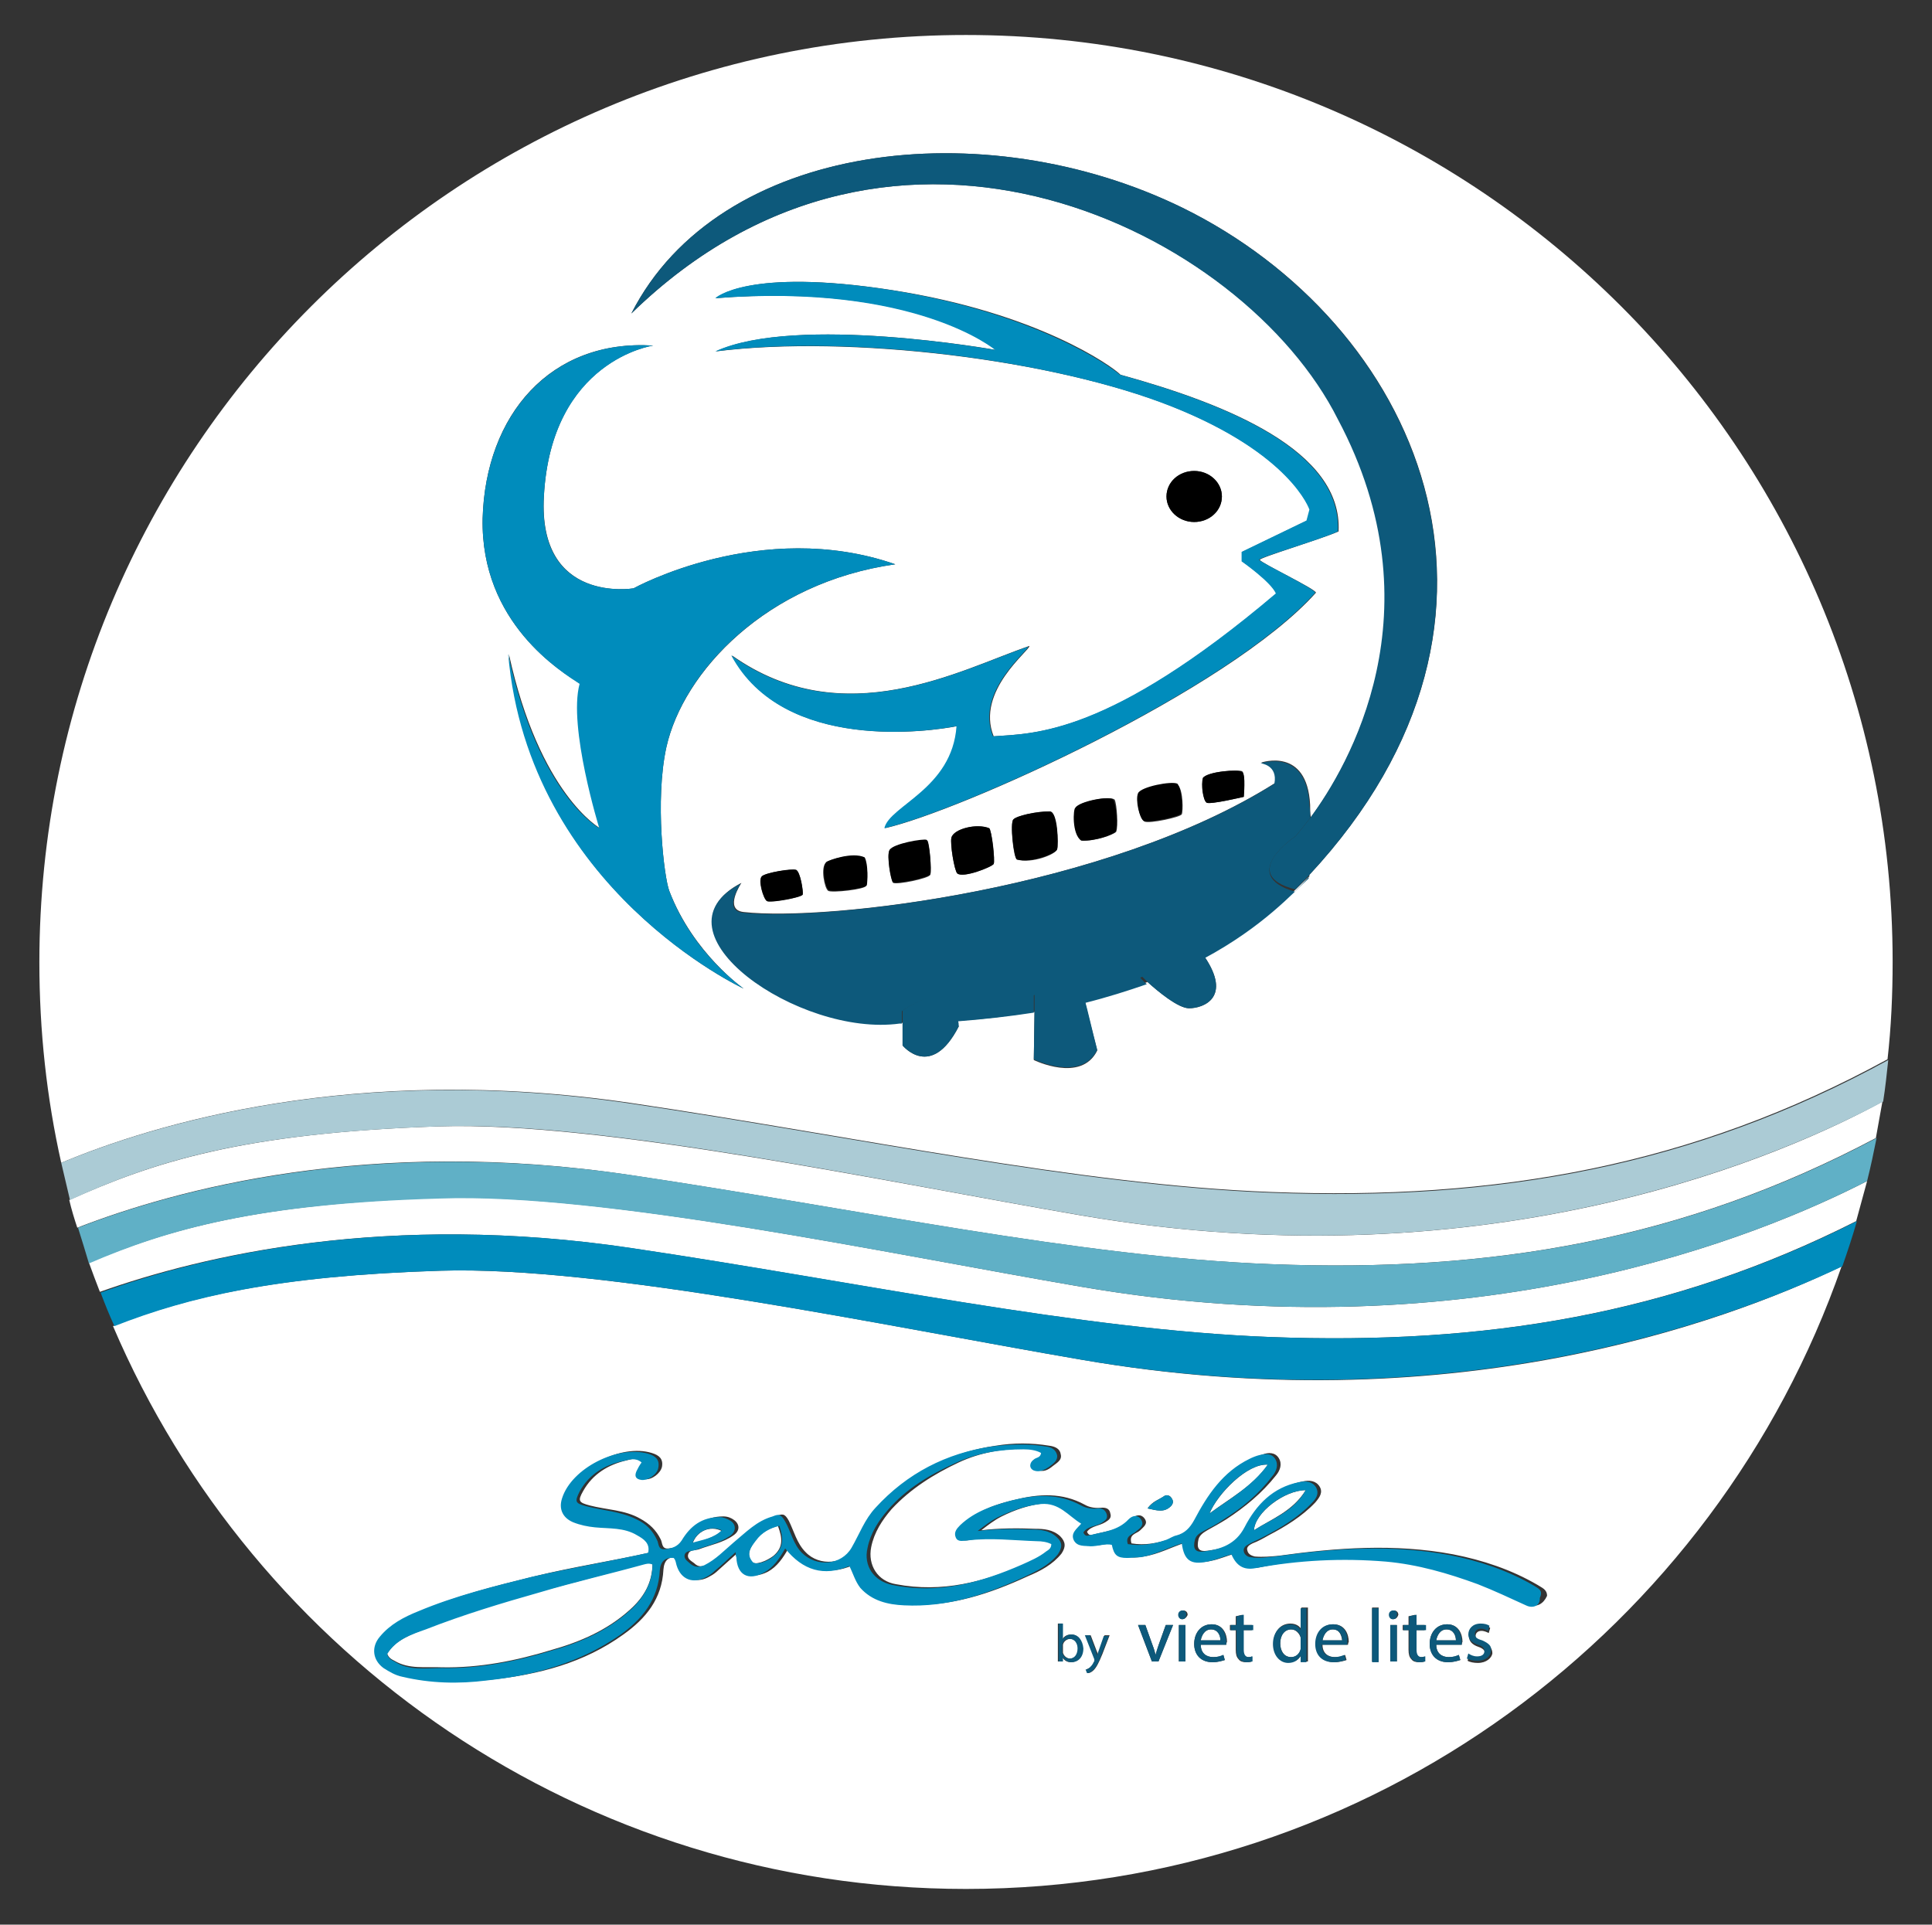<?xml version="1.0" encoding="utf-8"?>
<!-- Generator: Adobe Illustrator 25.2.0, SVG Export Plug-In . SVG Version: 6.00 Build 0)  -->
<svg version="1.1" xmlns="http://www.w3.org/2000/svg" xmlns:xlink="http://www.w3.org/1999/xlink" x="0px" y="0px"
	 viewBox="0 0 265 264" style="enable-background:new 0 0 265 264;" xml:space="preserve">
<rect x="0" y="0" width="265" height="264" fill="#333333" stroke="none"/>
<style type="text/css">
	.st0{fill:#FFFFFF;}
	.st1{fill:#ABCBD5;}
	.st2{fill:#60B0C6;}
	.st3{fill:#008CBC;}
	.st4{fill:#0D597B;}
</style>
<g id="Layer_2">
</g>
<g id="Layer_1">
	<g>
		<path class="st0" d="M166.1,223.5c-0.9,0-1.3,0.9-1.4,1.5h2.7C167.4,224.4,167.1,223.5,166.1,223.5z"/>
		<path class="st0" d="M86.6,151.3c31,4.6,61.3,11.2,87.7,12.2c31,1.2,57.9-3.6,84.6-18.2c0.5-4.4,0.7-8.9,0.7-13.4
			c0-70.2-56.9-127.1-127.1-127.1S5.4,61.8,5.4,132c0,9.4,1,18.6,3,27.5C20.8,154.3,48.5,145.7,86.6,151.3z M162.2,28.5
			c32,15.7,50.6,55.8,17.4,91.5c0,0.1,0,0.1,0,0.2c-2.1,1.9-6.2,6.6-14.4,11c3.8,5.6-0.1,7.1-2.1,7.1c-1.5,0-4.2-2.3-5.7-3.6
			c-2.6,1-5.4,1.8-8.6,2.6c0.3,1.4,0.9,3.6,1.7,6.8c-2.2,4.5-8.7,1.3-8.7,1.3l0.1-6.6c-3.2,0.5-6.7,1-10.5,1.2c0,0.2,0,0.5,0.1,0.8
			c-3.8,7.4-7.7,2.6-7.7,2.6v-3.1c-0.1,0-0.2,0-0.3,0c-13.8,1.9-34.6-12.6-21.8-19.2c0,0-2.5,3.7,0.3,4c11.5,1.3,49.8-3.1,72.9-17.7
			c0.4-2.6-1.9-2.8-1.9-2.8s6.3-2.2,6.7,5.8c0,0.6,0,1.2,0.1,1.7c5.2-7,17.8-28.4,3.8-54.7C170.6,31.8,122.8,7.7,86.6,43
			C98.6,19.4,135,15.2,162.2,28.5z M136.3,101c5.6-0.4,15.8-0.1,38.8-19.6c-0.7-1.6-4.7-4.4-4.7-4.4l0-1.3l8.9-4.3l0.4-1.5
			c0,0-2.5-7.6-18.8-14.1c-16.3-6.5-44.4-9.9-62.7-7.6c11.1-5.1,38.4-0.2,38.4-0.2s-10.8-9.3-38.4-7.1c0,0,4.3-4.2,24.2-1.1
			c19.9,3.1,30.1,10.4,31.3,11.6c14.5,4,30.5,10.4,29.9,21.5c-2.5,1.1-10.9,3.6-10.8,3.9c0.3,0.5,7.7,4,7.7,4.5
			c-12.1,13.5-48.9,30-59.1,32.3c0.7-3.1,9.3-5.3,9.9-14c-3.5,0.7-23.7,3.7-30.9-9.7c15.4,10.9,31.4,1.9,40.8-1.3
			C141.3,89.2,133.8,94.8,136.3,101z M160,68.1c0-2,1.7-3.5,3.8-3.5c2.1,0,3.8,1.6,3.8,3.5c0,2-1.7,3.5-3.8,3.5
			C161.7,71.6,160,70,160,68.1z M170.6,109.3c0,0-4.7,1.1-5.1,0.8c-0.5-0.3-0.7-2.4-0.5-3.4c0.7-0.9,4.9-1.2,5.4-0.9
			C170.8,106.2,170.6,109.3,170.6,109.3z M162.1,111.7c-0.2,0.4-4.4,1.3-5.1,1c-0.7-0.3-1.2-2.9-0.8-3.8c0.4-0.9,4.5-1.7,5.4-1.2
			C162.3,108.5,162.3,111.3,162.1,111.7z M153.1,114.1c-0.4,0.4-2.8,1.3-4.7,1.2c-1.3-0.9-1.1-4.4-0.8-4.5c0.6-0.9,4.8-1.7,5.3-1.1
			C153.2,110.3,153.4,113.4,153.1,114.1z M145,116.5c-0.2,0.7-3.5,2-5.5,1.4c-0.5-0.1-1-5.1-0.5-5.5c0.5-0.5,3.1-1.1,4.9-1.1
			C145,111.3,145.2,115.8,145,116.5z M136.3,118.5c-0.2,0.4-4.2,2-5,1.3c-0.4-0.4-1-4-0.8-4.9c0.3-1.2,3.4-2,5.1-1.3
			C136.1,113.8,136.5,118.1,136.3,118.5z M127.6,120c-0.2,0.5-4.6,1.4-5.1,1.1c-0.3-0.2-0.9-3.7-0.5-4.4c0.5-1,4.8-1.6,5.2-1.4
			C127.5,115.5,127.8,119.5,127.6,120z M118.8,121.5c-0.1,0.5-4.7,1-5.2,0.7c-0.5-0.3-1.1-3.2-0.3-3.9c0.3-0.3,3.5-1.4,5.2-0.6
			C119.1,118.6,119,121,118.8,121.5z M110.1,122.7c-0.1,0.4-4.4,1.1-4.9,0.9c-0.5-0.3-1.3-2.9-0.7-3.4c0.5-0.5,4.1-1.1,4.7-0.8
			C109.8,119.6,110.2,122.4,110.1,122.7z M66.2,71.1c0.4-14.2,9.3-24.6,23.4-23.7c0,0-14,1.9-15,20.7c-0.8,14.8,12.3,12.6,12.3,12.6
			s17.5-9.7,35.9-3.3c-17.7,2.5-29.1,14.8-31.4,25.1c-1.6,7.3-0.3,17.9,0.4,19.7c3.3,8.6,10.2,13.4,10.2,13.4S72.6,122,69.8,89.7
			c4.2,19.3,12.5,23.9,12.5,23.9s-4.3-13.9-2.7-19.8C77.1,92.2,65.9,85.5,66.2,71.1z"/>
		<path class="st0" d="M146.8,224.8c-0.4,0-0.9,0.3-1,0.8c0,0.1,0,0.2,0,0.3v0.6c0,0.1,0,0.2,0,0.2c0.1,0.4,0.5,0.8,1,0.8
			c0.7,0,1.1-0.6,1.1-1.4C147.8,225.4,147.5,224.8,146.8,224.8z"/>
		<path class="st0" d="M86.6,161.2c31,4.6,61.3,11.2,87.7,12.2c30.3,1.2,56.8-3.4,83-17.3c0.3-1.7,0.6-3.3,0.9-5
			c-12.2,6.7-53,25.4-110,15.6c-26.3-4.5-65.5-12.9-88-12.2c-26.9,0.9-39.1,4.9-50.7,10.1c0.3,1.3,0.7,2.6,1.1,3.8
			C24,163.2,50.7,155.8,86.6,161.2z"/>
		<path class="st0" d="M86.6,171.2c31,4.6,61.3,11.2,87.7,12.2c29.3,1.1,55-3.1,80.3-15.9c0.5-1.8,1-3.7,1.5-5.5
			c-14.4,7.4-53.8,23.8-107.8,14.5c-26.3-4.5-65.5-12.9-88-12.2c-24.9,0.8-37.2,4.3-48.1,8.9c0.5,1.4,1,2.7,1.5,4
			C27.8,172.2,53.2,166.2,86.6,171.2z"/>
		<path class="st0" d="M182.8,223.5c-0.9,0-1.3,0.9-1.4,1.5h2.7C184,224.4,183.8,223.5,182.8,223.5z"/>
		<path class="st0" d="M198.4,223.5c-0.9,0-1.3,0.9-1.4,1.5h2.7C199.7,224.4,199.4,223.5,198.4,223.5z"/>
		<path class="st0" d="M177.1,223.5c-0.9,0-1.5,0.8-1.5,1.9c0,1,0.5,1.9,1.5,1.9c0.6,0,1.2-0.4,1.3-1.1c0-0.1,0-0.2,0-0.4V225
			c0-0.1,0-0.3,0-0.4C178.2,224,177.7,223.5,177.1,223.5z"/>
		<path class="st0" d="M148.3,186.5c-26.3-4.5-65.5-12.9-88-12.2c-22.4,0.7-34.6,3.6-44.8,7.6c19.4,45.4,64.5,77.2,117,77.2
			c55.6,0,102.8-35.7,120.1-85.4C236,181.7,198.4,195.2,148.3,186.5z M159.7,205.2c0.3-0.2,0.8-0.1,1,0.3c0.3,0.4,0.2,0.8-0.1,1.1
			c-0.9,0.9-1.9,0.6-3.2,0.3C158.1,205.9,159,205.7,159.7,205.2z M146.9,228c-0.5,0-0.9-0.2-1.2-0.7h0l0,0.6h-0.6c0-0.2,0-0.6,0-0.9
			v-4.3h0.6v2.2h0c0.2-0.4,0.6-0.7,1.2-0.7c0.9,0,1.5,0.7,1.5,1.8C148.5,227.3,147.7,228,146.9,228z M151.2,226.9
			c-0.5,1.2-0.8,1.8-1.2,2.2c-0.3,0.3-0.6,0.4-0.8,0.4L149,229c0.2-0.1,0.4-0.2,0.6-0.3c0.2-0.1,0.4-0.4,0.5-0.7
			c0-0.1,0.1-0.1,0.1-0.2c0,0,0-0.1,0-0.2l-1.3-3.3h0.7l0.8,2.1c0.1,0.2,0.2,0.5,0.2,0.7h0c0.1-0.2,0.1-0.5,0.2-0.7l0.7-2.1h0.7
			L151.2,226.9z M158.9,227.9H158l-1.9-5h1l1,2.8c0.2,0.5,0.3,0.9,0.4,1.3h0c0.1-0.4,0.3-0.8,0.4-1.3l1-2.8h1L158.9,227.9z
			 M162.6,227.9h-0.9v-5h0.9V227.9z M162.2,222.1c-0.3,0-0.5-0.2-0.5-0.6c0-0.3,0.2-0.6,0.6-0.6c0.3,0,0.6,0.2,0.6,0.6
			C162.8,221.8,162.5,222.1,162.2,222.1z M168.2,225.6h-3.5c0,1.2,0.8,1.7,1.7,1.7c0.7,0,1-0.1,1.4-0.3l0.2,0.7
			c-0.3,0.1-0.9,0.3-1.7,0.3c-1.5,0-2.5-1-2.5-2.5s0.9-2.7,2.4-2.7c1.6,0,2.1,1.4,2.1,2.4C168.2,225.4,168.2,225.5,168.2,225.6z
			 M171.8,223.6h-1.3v2.7c0,0.6,0.2,1,0.7,1c0.2,0,0.4,0,0.5-0.1l0,0.7c-0.2,0.1-0.5,0.1-0.8,0.1c-0.4,0-0.8-0.1-1-0.4
			c-0.3-0.3-0.4-0.7-0.4-1.3v-2.7h-0.8v-0.7h0.8v-1.2l0.9-0.2v1.4h1.3V223.6z M178.5,227.9l0-0.9h0c-0.3,0.6-0.9,1-1.7,1
			c-1.2,0-2.1-1-2.1-2.6c0-1.7,1-2.7,2.3-2.7c0.8,0,1.3,0.4,1.5,0.8h0v-3h0.9v6.1c0,0.4,0,1,0,1.3H178.5z M184.9,225.6h-3.5
			c0,1.2,0.8,1.7,1.7,1.7c0.7,0,1-0.1,1.4-0.3l0.2,0.7c-0.3,0.1-0.9,0.3-1.7,0.3c-1.5,0-2.5-1-2.5-2.5s0.9-2.7,2.4-2.7
			c1.6,0,2.1,1.4,2.1,2.4C184.9,225.4,184.9,225.5,184.9,225.6z M189.1,227.9h-0.9v-7.4h0.9V227.9z M191.6,227.9h-0.9v-5h0.9V227.9z
			 M191.1,222.1c-0.3,0-0.5-0.2-0.5-0.6c0-0.3,0.2-0.6,0.6-0.6c0.3,0,0.6,0.2,0.6,0.6C191.7,221.8,191.5,222.1,191.1,222.1z
			 M195.5,223.6h-1.3v2.7c0,0.6,0.2,1,0.7,1c0.2,0,0.4,0,0.5-0.1l0,0.7c-0.2,0.1-0.5,0.1-0.8,0.1c-0.4,0-0.8-0.1-1-0.4
			c-0.3-0.3-0.4-0.7-0.4-1.3v-2.7h-0.8v-0.7h0.8v-1.2l0.9-0.2v1.4h1.3V223.6z M200.5,225.6H197c0,1.2,0.8,1.7,1.7,1.7
			c0.7,0,1-0.1,1.4-0.3l0.2,0.7c-0.3,0.1-0.9,0.3-1.7,0.3c-1.5,0-2.5-1-2.5-2.5s0.9-2.7,2.4-2.7c1.6,0,2.1,1.4,2.1,2.4
			C200.5,225.4,200.5,225.5,200.5,225.6z M202.7,228.1c-0.5,0-1.1-0.1-1.4-0.3l0.2-0.7c0.3,0.2,0.7,0.4,1.2,0.4c0.7,0,1-0.3,1-0.7
			c0-0.4-0.3-0.7-0.9-0.9c-0.9-0.3-1.3-0.8-1.3-1.4c0-0.8,0.7-1.5,1.7-1.5c0.5,0,1,0.1,1.2,0.3l-0.2,0.7c-0.2-0.1-0.6-0.3-1-0.3
			c-0.5,0-0.8,0.3-0.8,0.7c0,0.4,0.3,0.6,1,0.9c0.9,0.3,1.3,0.8,1.3,1.5C204.6,227.4,203.9,228.1,202.7,228.1z M209.8,220.1
			c-2.2-1-4.3-2.1-6.6-2.9c-4.1-1.6-8.3-2.7-12.6-3.1c-6-0.6-12-0.3-17.9,0.9c-1.6,0.3-2.7-0.3-3.3-1.9c-1.1,0.3-2.2,0.8-3.3,1
			c-2.2,0.5-3.1-0.2-3.5-2.5c-1.9,0.6-3.7,1.6-5.7,1.9c-0.6,0.1-1.2,0.2-1.8,0.1c-1.4,0-1.8-0.4-2.1-1.8c-1-0.2-2,0.2-2.9,0.2
			c-0.9,0-1.8,0.2-2.3-0.8c-0.5-1,0.4-1.6,1-2.3c-1.8-1.1-3.1-2.9-5.5-2.7c-2.1,0.2-4.1,0.9-5.9,1.8c-1,0.5-1.9,1.2-2.8,1.9
			c2.5-0.3,5-0.3,7.4-0.2c1.2,0,2.4,0.1,3.4,1c0.8,0.8,0.8,1.5,0.2,2.4c-1.2,1.5-2.9,2.4-4.6,3.1c-5.2,2.4-10.6,4.2-16.5,3.9
			c-2.3-0.1-4.4-0.6-6-2.4c-0.7-0.8-1-1.9-1.5-3c-3.5,1.5-6.4,0.6-8.8-2.4c-0.8,1.4-1.6,2.6-2.9,3.3c-2.2,1.1-3.7,0.3-3.8-2.1
			c0-0.2,0-0.4-0.1-0.7c-1,0.9-2,1.8-2.9,2.6c-0.3,0.3-0.7,0.6-1.1,0.8c-1.8,1.1-3.4,0.4-4.1-1.6c-0.1-0.3,0-0.7-0.4-1
			c-1.2-0.1-1.8,0.4-1.9,1.7c-0.2,4-2.4,6.7-5.5,8.9c-5.4,3.9-11.6,5.5-18.2,6.2c-3.9,0.4-7.8,0.4-11.6-0.5
			c-0.9-0.2-1.8-0.6-2.6-1.2c-1.5-1.1-1.7-2.8-0.5-4.3c1.4-1.7,3.4-2.6,5.3-3.5c5-2.1,10.2-3.4,15.5-4.7c5.3-1.3,10.7-2.1,16-3.3
			c0.2-1.3-0.7-1.9-1.5-2.4c-1.8-1.1-3.9-0.9-5.8-1.1c-1.1-0.1-2.1-0.3-3-0.7c-1.4-0.6-2-1.8-1.5-3.3c1.3-4.1,7.6-7.4,11.8-6.1
			c1,0.3,1.6,0.8,1.4,1.9c-0.2,0.9-1.4,1.8-2.3,1.7c-0.8-0.1-1-0.5-0.7-1.2c0.2-0.4,0.5-0.8,0.7-1.2c-0.8-0.7-1.7-0.4-2.5-0.2
			c-2.6,0.6-4.7,1.9-6,4.2c-0.8,1.4-0.6,1.6,0.9,2c2.3,0.6,4.8,0.6,6.9,1.8c1.3,0.7,2.2,1.6,2.8,2.8c0.3,0.5,0.1,1.4,1.1,1.3
			c0.9-0.1,1.7-0.3,2.3-1.2c1.2-1.9,2.8-3.2,5.2-3.2c0.6,0,1.1,0.2,1.5,0.5c0.8,0.6,0.8,1.5-0.1,2.1c-1.4,1-3.1,1.3-4.7,1.9
			c-0.5,0.2-1.3,0-1.5,0.7c-0.2,0.6,0.4,0.9,0.8,1.2c0.6,0.6,1.1,0.5,1.9,0.2c1.6-0.7,2.7-2,4-3.1c1.6-1.4,3.2-3,5.4-3.6
			c0.8-0.2,1.1-0.4,1.7,0.7c0.7,1.4,1.1,3.1,2.3,4.3c1.9,2,5.4,1.7,6.8-0.7c1.1-1.8,1.8-3.9,3.3-5.5c4.4-4.7,9.7-7.5,16-8.4
			c2.4-0.4,4.9-0.4,7.3,0c0.8,0.1,1.5,0.4,1.6,1.2c0.2,0.8-0.6,1.2-1.1,1.6c-0.6,0.5-1.3,0.9-2.1,0.5c-0.7-0.3-0.6-1.1,0-1.5
			c0.4-0.2,0.9-0.2,1-0.9c-0.8-0.4-1.6-0.5-2.4-0.5c-3.3,0-6.4,0.5-9.4,1.9c-3.4,1.6-6.6,3.6-9.2,6.4c-1.3,1.5-2.4,3.2-2.8,5.2
			c-0.5,2.5,0.9,4.7,3.4,5.1c6.3,1.2,12.1-0.3,17.8-2.8c1.2-0.5,2.3-1,3.3-1.8c0.3-0.2,0.7-0.4,0.7-1c-0.6-0.3-1.3-0.4-2-0.4
			c-3.2-0.1-6.4-0.5-9.5-0.1c-0.6,0.1-1.3,0.3-1.6-0.4c-0.3-0.7,0.1-1.2,0.6-1.7c2-2,4.5-2.8,7.1-3.4c3.2-0.8,6.4-1,9.5,0.7
			c0.7,0.4,1.5,0.5,2.4,0.4c0.6,0,1,0.2,1.1,0.8c0.2,0.6-0.2,0.9-0.7,1.2c-0.8,0.5-1.9,0.5-2.5,1.3c0.2,0.5,0.5,0.5,0.8,0.4
			c1.9-0.5,3.9-0.6,5.4-2.2c0.4-0.5,1.2-0.7,1.7,0c0.5,0.7-0.1,1.1-0.6,1.6c-0.5,0.5-1.6,0.5-1.2,1.8c1.8,0.3,3.5,0,5.3-0.6
			c0.5-0.2,0.9-0.4,1.4-0.6c1.1-0.4,1.9-1,2.4-2.1c1.8-3.5,3.9-6.6,7.6-8.4c0.4-0.2,0.8-0.3,1.3-0.5c0.8-0.3,1.7-0.3,2.2,0.5
			c0.5,0.8,0.2,1.7-0.4,2.4c-1.9,2.4-4.2,4.3-6.8,6c-0.8,0.5-1.7,1-2.6,1.5c-0.5,0.3-1,0.6-1.2,1.2c-0.3,1.3,0,1.8,1.3,1.6
			c2.3-0.3,4.3-1,5.5-3.3c1.6-3.1,3.9-5.5,7.5-6.2c0.9-0.2,1.8-0.1,2.3,0.7c0.5,0.8,0,1.5-0.6,2.2c-1.8,1.9-4.1,3.3-6.4,4.5
			c-0.7,0.4-1.4,0.8-2.2,1.1c-0.4,0.2-0.9,0.5-0.7,1c0.1,0.5,0.6,0.7,1,0.8c1.1,0.1,2.2,0,3.3-0.1c7.9-1.1,15.9-1.7,23.9-0.2
			c4.1,0.8,8,2.1,11.6,4.2c0.6,0.4,1.3,0.6,1.3,1.5C211.7,220,210.8,220.5,209.8,220.1z"/>
		<path class="st1" d="M148.3,166.7c57,9.8,97.7-9,110-15.6c0.3-1.9,0.5-3.8,0.7-5.7c-26.7,14.6-53.7,19.4-84.6,18.2
			c-26.4-1-56.7-7.6-87.7-12.2c-38.1-5.7-65.8,2.9-78.3,8.1c0.4,1.7,0.8,3.4,1.2,5.1c11.6-5.3,23.8-9.2,50.7-10.1
			C82.7,153.7,121.9,162.2,148.3,166.7z"/>
		<path class="st2" d="M148.3,176.5c54,9.3,93.4-7.1,107.8-14.5c0.5-2,0.9-3.9,1.3-5.9c-26.2,13.9-52.7,18.5-83,17.3
			c-26.4-1-56.7-7.6-87.7-12.2c-35.9-5.3-62.6,2-76,7.2c0.5,1.6,1,3.2,1.5,4.9c10.9-4.7,23.2-8.2,48.1-8.9
			C82.7,163.6,121.9,172,148.3,176.5z"/>
		<path class="st3" d="M148.3,186.5c50.2,8.6,87.7-4.9,104.4-12.8c0.7-2,1.4-4.1,2-6.2c-25.3,12.8-51,17-80.3,15.9
			c-26.4-1-56.7-7.6-87.7-12.2c-33.4-5-58.8,1-72.9,6.1c0.6,1.6,1.2,3.1,1.9,4.6c10.2-4,22.3-6.9,44.8-7.6
			C82.7,173.6,121.9,182,148.3,186.5z"/>
		<path class="st3" d="M100.3,89.9c7.2,13.4,27.4,10.4,30.9,9.7c-0.6,8.6-9.2,10.9-9.9,14c10.2-2.3,47-18.8,59.1-32.3
			c0-0.5-7.4-4.1-7.7-4.5c-0.2-0.3,8.2-2.7,10.8-3.9c0.6-11.1-15.4-17.5-29.9-21.5c-1.2-1.1-11.4-8.4-31.3-11.6
			c-19.9-3.1-24.2,1.1-24.2,1.1c27.5-2.1,38.4,7.1,38.4,7.1s-27.3-4.9-38.4,0.2c18.4-2.4,46.4,1.1,62.7,7.6
			c16.3,6.5,18.8,14.1,18.8,14.1l-0.4,1.5l-8.9,4.3l0,1.3c0,0,4,2.8,4.7,4.4c-23,19.5-33.2,19.2-38.8,19.6c-2.5-6.2,5-11.8,4.8-12.3
			C131.7,91.9,115.6,100.8,100.3,89.9z"/>
		<path class="st3" d="M79.5,93.8c-1.6,5.9,2.7,19.8,2.7,19.8s-8.3-4.5-12.5-23.9c2.8,32.3,32.3,45.9,32.3,45.9s-7-4.8-10.2-13.4
			c-0.7-1.8-2-12.4-0.4-19.7c2.3-10.4,13.7-22.6,31.4-25.1c-18.4-6.4-35.9,3.3-35.9,3.3s-13.2,2.2-12.3-12.6c1-18.7,15-20.7,15-20.7
			c-14-0.9-23,9.5-23.4,23.7C65.9,85.5,77.1,92.2,79.5,93.8z"/>
		<ellipse cx="163.8" cy="68.1" rx="3.8" ry="3.5"/>
		<path d="M104.5,120.2c-0.5,0.5,0.2,3.1,0.7,3.4c0.5,0.3,4.8-0.5,4.9-0.9c0.1-0.4-0.3-3.1-0.9-3.4
			C108.6,119.1,105,119.7,104.5,120.2z"/>
		<path d="M113.4,118.2c-0.8,0.7-0.2,3.7,0.3,3.9c0.5,0.3,5.1-0.2,5.2-0.7s0.2-2.9-0.3-3.8C116.9,116.8,113.7,118,113.4,118.2z"/>
		<path d="M122,116.6c-0.4,0.7,0.2,4.2,0.5,4.4c0.5,0.3,4.9-0.6,5.1-1.1s-0.1-4.4-0.5-4.7C126.7,115,122.5,115.7,122,116.6z"/>
		<path d="M130.5,114.9c-0.2,0.8,0.4,4.5,0.8,4.9c0.8,0.7,4.8-0.9,5-1.3c0.2-0.4-0.3-4.7-0.6-4.9C134,112.9,130.8,113.7,130.5,114.9
			z"/>
		<path d="M139,112.4c-0.5,0.5,0.1,5.4,0.5,5.5c1.9,0.5,5.3-0.8,5.5-1.4c0.2-0.7,0.1-5.2-1-5.2C142.1,111.3,139.4,111.9,139,112.4z"
			/>
		<path d="M147.5,110.8c-0.3,0.1-0.5,3.6,0.8,4.5c1.9,0.1,4.3-0.8,4.7-1.2c0.4-0.7,0.1-3.8-0.3-4.4
			C152.3,109.1,148,109.9,147.5,110.8z"/>
		<path d="M156.1,108.8c-0.4,0.9,0.2,3.5,0.8,3.8c0.7,0.3,4.9-0.6,5.1-1c0.2-0.4,0.2-3.2-0.5-4.1
			C160.7,107.1,156.5,107.9,156.1,108.8z"/>
		<path d="M165,106.7c-0.3,0.9,0,3,0.5,3.4c0.5,0.3,5.1-0.8,5.1-0.8s0.3-3.1-0.2-3.4C169.9,105.5,165.7,105.8,165,106.7z"/>
		<path class="st4" d="M177.7,114.7c0,0,0.8-0.9,2-2.5c0-0.5,0-1.1-0.1-1.7c-0.3-8-6.7-5.8-6.7-5.8s2.4,0.2,1.9,2.8
			c-23.1,14.5-61.3,18.9-72.9,17.7c-2.8-0.3-0.3-4-0.3-4c-12.8,6.6,8,21.1,21.8,19.2c0.1,0,0.2,0,0.3,0v-1.7c0,0,6.9-5.1,7.6,1.4
			c3.8-0.3,7.3-0.7,10.5-1.2l0-2.4l6.5-0.8c0,0,0.1,0.6,0.4,1.9c3.2-0.8,6-1.7,8.6-2.6c-0.6-0.5-0.9-0.9-0.9-0.9s1.2-0.4,7.6-4
			c0.4,0.5,0.8,1,1.1,1.4c8.2-4.4,12.3-9.1,14.4-11c0-0.1,0-0.1,0-0.2c-0.6,0.7-1.2,1.3-1.9,2C169.7,120,177.7,114.7,177.7,114.7z"
			/>
		<path class="st4" d="M123.8,138.6v1.7v3.1c0,0,3.9,4.8,7.7-2.6c0-0.3,0-0.5-0.1-0.8C130.7,133.5,123.8,138.6,123.8,138.6z"/>
		<path class="st4" d="M141.9,136.3l0,2.4l-0.1,6.6c0,0,6.5,3.2,8.7-1.3c-0.8-3.1-1.3-5.4-1.7-6.8c-0.3-1.2-0.4-1.9-0.4-1.9
			L141.9,136.3z"/>
		<path class="st4" d="M156.5,133.8c0,0,0.4,0.4,0.9,0.9c1.4,1.3,4.2,3.6,5.7,3.6c2,0,5.9-1.5,2.1-7.1c-0.3-0.4-0.7-0.9-1.1-1.4
			C157.7,133.4,156.5,133.8,156.5,133.8z"/>
		<path class="st4" d="M183.5,57.5c14,26.3,1.4,47.7-3.8,54.7c-1.2,1.6-2,2.5-2,2.5s-8,5.3,0,7.3c0.6-0.7,1.3-1.3,1.9-2
			c33.2-35.7,14.5-75.8-17.4-91.5C135,15.2,98.6,19.4,86.6,43C122.8,7.7,170.6,31.8,183.5,57.5z"/>
		<path class="st0" d="M173.9,200.9c-2.8-0.2-6.9,4-8,6.7C168.7,205.5,171.8,203.9,173.9,200.9z"/>
		<path class="st0" d="M95,211.7c1.4-0.4,2.8-0.7,4-1.7C97.4,209.2,95.6,210,95,211.7z"/>
		<path class="st0" d="M88.3,214.5c-4.7,1.3-9.5,2.5-14.2,3.8c-5.3,1.5-10.6,3.1-15.7,5.1c-2,0.8-4.1,1.5-5.3,3.4
			c0.2,0.6,0.6,0.8,1,1c2,1.2,4.3,0.8,6.5,0.9c5.2,0.1,10.2-0.9,15.1-2.4c3.9-1.1,7.6-2.7,10.7-5.5c1.9-1.7,3.1-3.7,3.1-6.4
			C89,214.3,88.6,214.4,88.3,214.5z"/>
		<path class="st0" d="M179.1,204.4c-2.9,0-7,3.1-7.1,5.5C174.5,208.3,177.3,207.3,179.1,204.4z"/>
		<path class="st0" d="M103.6,211.3c-0.6,0.9-1.3,1.8-0.5,2.9c0.4,0.6,2.1-0.1,3-0.8c1.4-1.2,1.2-2.5,0.6-4.1
			C105.6,209.6,104.4,210.2,103.6,211.3z"/>
		<path class="st3" d="M210.4,217.5c-3.6-2.1-7.5-3.4-11.6-4.2c-8-1.5-15.9-0.9-23.9,0.2c-1.1,0.1-2.2,0.3-3.3,0.1
			c-0.4,0-0.9-0.3-1-0.8c-0.1-0.5,0.3-0.8,0.7-1c0.7-0.4,1.5-0.7,2.2-1.1c2.3-1.2,4.6-2.6,6.4-4.5c0.6-0.6,1.1-1.3,0.6-2.2
			c-0.5-0.8-1.4-0.9-2.3-0.7c-3.6,0.7-5.9,3.1-7.5,6.2c-1.2,2.3-3.2,3-5.5,3.3c-1.3,0.2-1.6-0.4-1.3-1.6c0.2-0.7,0.7-0.9,1.2-1.2
			c0.9-0.5,1.8-0.9,2.6-1.5c2.6-1.6,4.9-3.5,6.8-6c0.6-0.7,0.9-1.6,0.4-2.4c-0.5-0.8-1.4-0.7-2.2-0.5c-0.4,0.1-0.9,0.3-1.3,0.5
			c-3.7,1.8-5.8,5-7.6,8.4c-0.6,1.1-1.3,1.8-2.4,2.1c-0.5,0.1-0.9,0.4-1.4,0.6c-1.7,0.6-3.5,0.9-5.3,0.6c-0.4-1.2,0.7-1.3,1.2-1.8
			c0.5-0.4,1.1-0.8,0.6-1.6c-0.5-0.7-1.2-0.5-1.7,0c-1.5,1.6-3.5,1.7-5.4,2.2c-0.3,0.1-0.6,0.1-0.8-0.4c0.6-0.9,1.7-0.8,2.5-1.3
			c0.4-0.3,0.9-0.5,0.7-1.2c-0.2-0.6-0.6-0.8-1.1-0.8c-0.8,0.1-1.7,0-2.4-0.4c-3.1-1.7-6.3-1.5-9.5-0.7c-2.6,0.7-5.1,1.5-7.1,3.4
			c-0.5,0.5-0.9,1-0.6,1.7c0.3,0.7,1.1,0.4,1.6,0.4c3.2-0.4,6.4,0,9.5,0.1c0.7,0,1.4,0.1,2,0.4c0,0.6-0.4,0.8-0.7,1
			c-1,0.8-2.2,1.3-3.3,1.8c-5.7,2.5-11.5,4.1-17.8,2.8c-2.5-0.5-4-2.6-3.4-5.1c0.4-2,1.5-3.7,2.8-5.2c2.5-2.9,5.7-4.8,9.2-6.4
			c3-1.4,6.1-1.9,9.4-1.9c0.8,0,1.7,0.1,2.4,0.5c-0.1,0.7-0.7,0.6-1,0.9c-0.6,0.4-0.7,1.2,0,1.5c0.8,0.3,1.5-0.1,2.1-0.5
			c0.5-0.4,1.2-0.8,1.1-1.6c-0.2-0.8-0.8-1.1-1.6-1.2c-2.4-0.4-4.9-0.3-7.3,0c-6.3,0.9-11.7,3.7-16,8.4c-1.5,1.6-2.2,3.6-3.3,5.5
			c-1.4,2.4-4.8,2.7-6.8,0.7c-1.2-1.2-1.5-2.9-2.3-4.3c-0.6-1.1-1-1-1.7-0.7c-2.2,0.6-3.7,2.2-5.4,3.6c-1.3,1.1-2.4,2.3-4,3.1
			c-0.7,0.3-1.3,0.3-1.9-0.2c-0.3-0.3-0.9-0.6-0.8-1.2c0.2-0.7,1-0.5,1.5-0.7c1.6-0.6,3.2-0.9,4.7-1.9c0.9-0.6,0.9-1.6,0.1-2.1
			c-0.5-0.3-1-0.5-1.5-0.5c-2.4,0-4,1.2-5.2,3.2c-0.6,0.9-1.4,1.1-2.3,1.2c-1,0.1-0.8-0.8-1.1-1.3c-0.6-1.3-1.5-2.2-2.8-2.8
			c-2.2-1.1-4.6-1.2-6.9-1.8c-1.5-0.4-1.6-0.6-0.9-2c1.3-2.4,3.5-3.7,6-4.2c0.8-0.2,1.7-0.5,2.5,0.2c-0.3,0.4-0.5,0.8-0.7,1.2
			c-0.3,0.7-0.1,1.1,0.7,1.2c0.9,0.1,2.2-0.8,2.3-1.7c0.2-1.1-0.4-1.6-1.4-1.9c-4.2-1.2-10.5,2-11.8,6.1c-0.5,1.5,0.1,2.7,1.5,3.3
			c1,0.4,2,0.6,3,0.7c2,0.2,4,0,5.8,1.1c0.9,0.5,1.8,1.1,1.5,2.4c-5.4,1.2-10.7,2.1-16,3.3c-5.2,1.3-10.5,2.6-15.5,4.7
			c-2,0.8-3.9,1.8-5.3,3.5c-1.2,1.4-1,3.2,0.5,4.3c0.8,0.5,1.6,1,2.6,1.2c3.8,0.9,7.7,1,11.6,0.5c6.5-0.7,12.7-2.4,18.2-6.2
			c3.1-2.2,5.3-4.9,5.5-8.9c0.1-1.2,0.7-1.8,1.9-1.7c0.3,0.3,0.3,0.7,0.4,1c0.6,2,2.3,2.6,4.1,1.6c0.4-0.2,0.8-0.5,1.1-0.8
			c1-0.8,1.9-1.7,2.9-2.6c0,0.3,0,0.5,0.1,0.7c0.1,2.4,1.6,3.3,3.8,2.1c1.3-0.7,2.1-1.9,2.9-3.3c2.4,3,5.3,3.9,8.8,2.4
			c0.5,1,0.8,2.1,1.5,3c1.6,1.8,3.8,2.3,6,2.4c5.9,0.3,11.3-1.5,16.5-3.9c1.7-0.8,3.4-1.6,4.6-3.1c0.6-0.9,0.7-1.6-0.2-2.4
			c-1-0.9-2.2-1-3.4-1c-2.5-0.1-4.9-0.1-7.4,0.2c0.9-0.7,1.8-1.4,2.8-1.9c1.9-0.9,3.8-1.6,5.9-1.8c2.5-0.2,3.7,1.6,5.5,2.7
			c-0.6,0.7-1.5,1.3-1,2.3c0.5,0.9,1.5,0.7,2.3,0.8c1,0,2-0.4,2.9-0.2c0.3,1.4,0.7,1.8,2.1,1.8c0.6,0,1.2-0.1,1.8-0.1
			c2-0.3,3.8-1.3,5.7-1.9c0.3,2.3,1.2,3,3.5,2.5c1.1-0.2,2.2-0.7,3.3-1c0.7,1.6,1.7,2.2,3.3,1.9c5.9-1.1,11.9-1.4,17.9-0.9
			c4.4,0.4,8.5,1.6,12.6,3.1c2.3,0.9,4.4,1.9,6.6,2.9c1,0.5,2,0,1.9-1C211.7,218.1,211,217.9,210.4,217.5z M179.1,204.4
			c-1.7,3-4.6,3.9-7.1,5.5C172.1,207.5,176.1,204.4,179.1,204.4z M173.9,200.9c-2.2,3-5.2,4.7-8,6.7
			C167,204.8,171.1,200.7,173.9,200.9z M99,209.9c-1.1,1.1-2.6,1.3-4,1.7C95.6,210,97.4,209.2,99,209.9z M86.4,220.9
			c-3.1,2.8-6.8,4.4-10.7,5.5c-4.9,1.5-10,2.5-15.1,2.4c-2.2,0-4.5,0.4-6.5-0.9c-0.4-0.2-0.8-0.4-1-1c1.2-2,3.3-2.7,5.3-3.4
			c5.1-2,10.4-3.6,15.7-5.1c4.7-1.4,9.5-2.5,14.2-3.8c0.4-0.1,0.7-0.2,1.2,0C89.5,217.1,88.3,219.2,86.4,220.9z M106.2,213.4
			c-0.9,0.8-2.6,1.4-3,0.8c-0.9-1.1-0.2-2,0.5-2.9c0.8-1.1,1.9-1.7,3.2-2C107.4,210.8,107.6,212.2,106.2,213.4z"/>
		<path class="st3" d="M160.6,206.6c0.3-0.3,0.4-0.7,0.1-1.1c-0.3-0.4-0.7-0.5-1-0.3c-0.7,0.5-1.5,0.7-2.3,1.7
			C158.7,207.2,159.7,207.5,160.6,206.6z"/>
		<path class="st4" d="M147,224.2c-0.6,0-1,0.3-1.2,0.7h0v-2.2h-0.6v4.3c0,0.3,0,0.7,0,0.9h0.6l0-0.6h0c0.3,0.5,0.7,0.7,1.2,0.7
			c0.8,0,1.6-0.6,1.6-1.9C148.5,225,147.9,224.2,147,224.2z M146.7,227.5c-0.5,0-0.8-0.3-1-0.8c0-0.1,0-0.2,0-0.2v-0.6
			c0-0.1,0-0.2,0-0.3c0.1-0.5,0.5-0.8,1-0.8c0.7,0,1.1,0.6,1.1,1.3C147.8,226.9,147.4,227.5,146.7,227.5z"/>
		<path class="st4" d="M150.7,226.4c-0.1,0.3-0.2,0.5-0.2,0.7h0c-0.1-0.2-0.1-0.5-0.2-0.7l-0.8-2.1h-0.7l1.3,3.3c0,0.1,0,0.1,0,0.2
			c0,0,0,0.1-0.1,0.2c-0.1,0.3-0.4,0.6-0.5,0.7c-0.2,0.2-0.4,0.3-0.6,0.3l0.2,0.5c0.2,0,0.5-0.1,0.8-0.4c0.4-0.4,0.8-1,1.2-2.2
			l1-2.5h-0.7L150.7,226.4z"/>
		<path class="st4" d="M158.9,225.7c-0.2,0.5-0.3,0.9-0.4,1.3h0c-0.1-0.4-0.2-0.8-0.4-1.3l-1-2.8h-1l1.9,5h0.9l2-5h-1L158.9,225.7z"
			/>
		<rect x="161.7" y="222.9" class="st4" width="0.9" height="5"/>
		<path class="st4" d="M162.2,220.9c-0.3,0-0.6,0.2-0.6,0.6c0,0.3,0.2,0.6,0.5,0.6c0.4,0,0.6-0.2,0.6-0.6
			C162.8,221.2,162.5,220.9,162.2,220.9z"/>
		<path class="st4" d="M166.2,222.8c-1.5,0-2.4,1.2-2.4,2.7s0.9,2.5,2.5,2.5c0.8,0,1.3-0.2,1.7-0.3l-0.2-0.7
			c-0.3,0.1-0.7,0.3-1.4,0.3c-0.9,0-1.7-0.5-1.7-1.7h3.5c0-0.1,0-0.2,0-0.4C168.2,224.3,167.8,222.8,166.2,222.8z M164.7,225
			c0.1-0.6,0.5-1.5,1.4-1.5c1,0,1.3,0.9,1.3,1.5H164.7z"/>
		<path class="st4" d="M170.5,221.5l-0.9,0.2v1.2h-0.8v0.7h0.8v2.7c0,0.6,0.1,1,0.4,1.3c0.2,0.2,0.6,0.4,1,0.4
			c0.4,0,0.6-0.1,0.8-0.1l0-0.7c-0.1,0-0.3,0.1-0.5,0.1c-0.5,0-0.7-0.4-0.7-1v-2.7h1.3v-0.7h-1.3V221.5z"/>
		<path class="st4" d="M179.3,220.6h-0.9v3h0c-0.2-0.4-0.7-0.8-1.5-0.8c-1.2,0-2.3,1-2.3,2.7c0,1.5,0.9,2.6,2.1,2.6
			c0.8,0,1.4-0.4,1.7-1h0l0,0.9h0.8c0-0.3,0-0.9,0-1.3V220.6z M178.4,225.8c0,0.1,0,0.3,0,0.4c-0.2,0.7-0.7,1.1-1.3,1.1
			c-1,0-1.5-0.8-1.5-1.9c0-1.1,0.6-1.9,1.5-1.9c0.7,0,1.2,0.5,1.3,1.1c0,0.1,0,0.3,0,0.4V225.8z"/>
		<path class="st4" d="M182.8,222.8c-1.5,0-2.4,1.2-2.4,2.7s0.9,2.5,2.5,2.5c0.8,0,1.3-0.2,1.7-0.3l-0.2-0.7
			c-0.3,0.1-0.7,0.3-1.4,0.3c-0.9,0-1.7-0.5-1.7-1.7h3.5c0-0.1,0-0.2,0-0.4C184.9,224.3,184.5,222.8,182.8,222.8z M181.4,225
			c0.1-0.6,0.5-1.5,1.4-1.5c1,0,1.3,0.9,1.3,1.5H181.4z"/>
		<rect x="188.2" y="220.6" class="st4" width="0.9" height="7.4"/>
		<rect x="190.7" y="222.9" class="st4" width="0.9" height="5"/>
		<path class="st4" d="M191.1,220.9c-0.3,0-0.6,0.2-0.6,0.6c0,0.3,0.2,0.6,0.5,0.6c0.4,0,0.6-0.2,0.6-0.6
			C191.7,221.2,191.5,220.9,191.1,220.9z"/>
		<path class="st4" d="M194.2,221.5l-0.9,0.2v1.2h-0.8v0.7h0.8v2.7c0,0.6,0.1,1,0.4,1.3c0.2,0.2,0.6,0.4,1,0.4
			c0.4,0,0.6-0.1,0.8-0.1l0-0.7c-0.1,0-0.3,0.1-0.5,0.1c-0.5,0-0.7-0.4-0.7-1v-2.7h1.3v-0.7h-1.3V221.5z"/>
		<path class="st4" d="M198.5,222.8c-1.5,0-2.4,1.2-2.4,2.7s0.9,2.5,2.5,2.5c0.8,0,1.3-0.2,1.7-0.3l-0.2-0.7
			c-0.3,0.1-0.7,0.3-1.4,0.3c-0.9,0-1.7-0.5-1.7-1.7h3.5c0-0.1,0-0.2,0-0.4C200.5,224.3,200.1,222.8,198.5,222.8z M197,225
			c0.1-0.6,0.5-1.5,1.4-1.5c1,0,1.3,0.9,1.3,1.5H197z"/>
		<path class="st4" d="M203.3,225c-0.7-0.2-1-0.4-1-0.9c0-0.4,0.3-0.7,0.8-0.7c0.5,0,0.8,0.2,1,0.3l0.2-0.7
			c-0.3-0.2-0.7-0.3-1.2-0.3c-1.1,0-1.7,0.7-1.7,1.5c0,0.6,0.4,1.1,1.3,1.4c0.7,0.2,0.9,0.5,0.9,0.9c0,0.4-0.3,0.7-1,0.7
			c-0.5,0-0.9-0.2-1.2-0.4l-0.2,0.7c0.4,0.2,0.9,0.3,1.4,0.3c1.2,0,1.9-0.6,1.9-1.5C204.6,225.8,204.2,225.4,203.3,225z"/>
	</g>
</g>
</svg>
